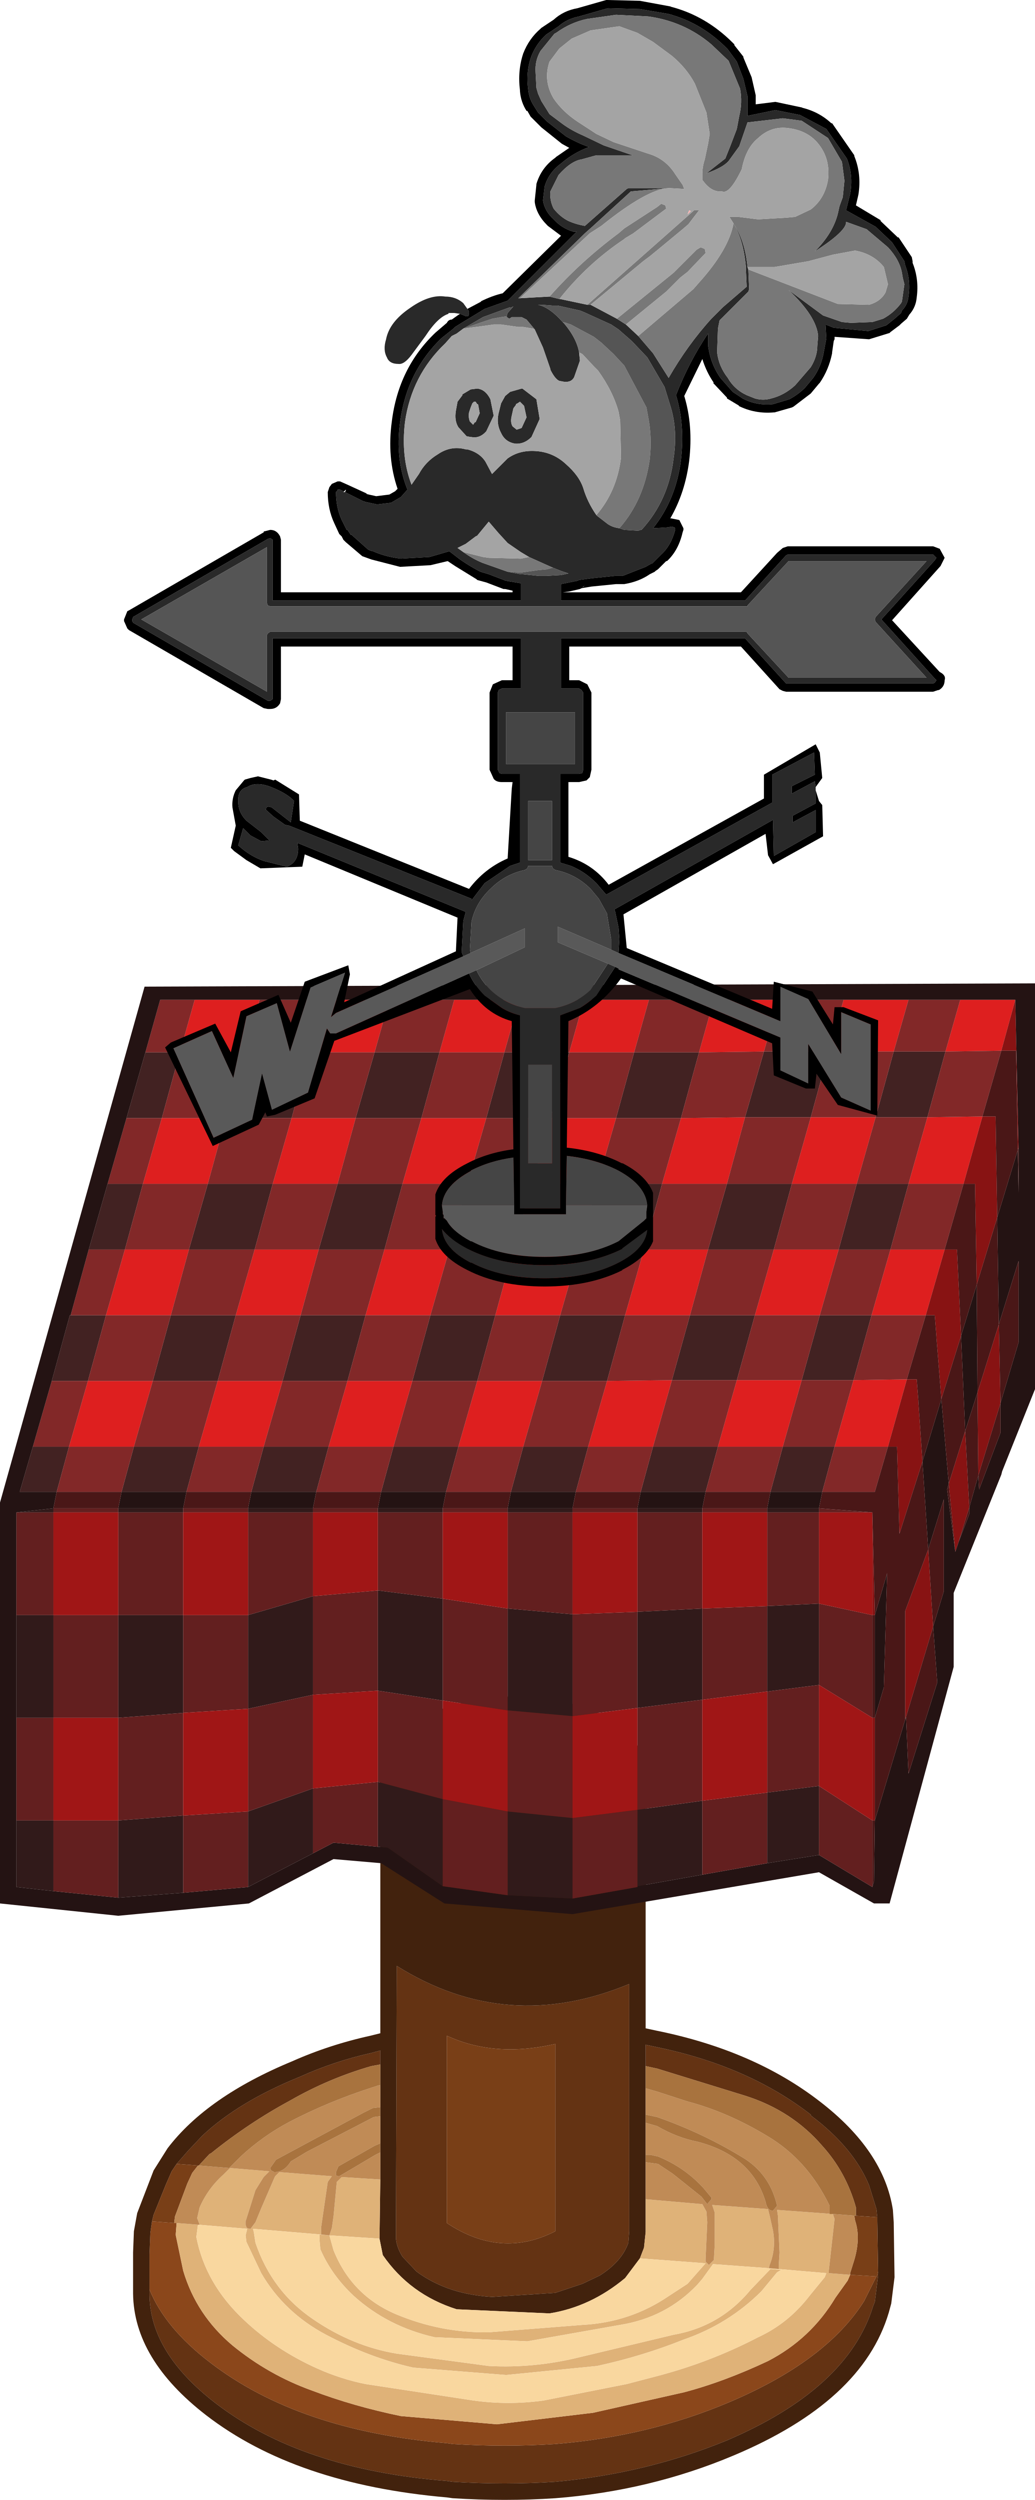 <?xml version="1.0" encoding="UTF-8" standalone="no"?>
<svg xmlns:ffdec="https://www.free-decompiler.com/flash" xmlns:xlink="http://www.w3.org/1999/xlink" ffdec:objectType="shape" height="152.15px" width="63.0px" xmlns="http://www.w3.org/2000/svg">
  <g transform="matrix(1.0, 0.0, 0.0, 1.0, 0.0, 153.15)">
    <path d="M23.15 -27.5 L22.6 -27.4 Q20.0 -26.65 17.65 -25.3 15.15 -23.95 12.85 -22.1 L12.75 -22.05 12.1 -21.35 12.05 -21.35 10.75 -21.45 11.45 -22.25 12.3 -23.15 12.35 -23.2 Q14.55 -25.25 18.25 -26.75 20.35 -27.7 22.6 -28.2 L23.15 -28.35 23.15 -27.5 M39.3 -27.4 L39.3 -28.7 40.0 -28.55 Q45.55 -27.4 49.35 -24.45 L49.35 -24.4 Q51.95 -22.45 52.9 -20.15 L53.35 -18.7 53.4 -18.2 52.0 -18.3 52.1 -18.3 52.1 -18.5 52.1 -18.8 Q51.5 -20.95 50.05 -22.55 48.2 -24.7 45.35 -25.6 L40.0 -27.25 39.3 -27.4 M53.45 -14.9 L53.45 -14.65 53.25 -13.05 53.15 -12.8 Q51.6 -7.75 44.2 -4.6 39.3 -2.6 33.8 -2.1 30.75 -1.9 27.55 -2.1 L27.2 -2.15 Q18.35 -2.85 13.1 -6.9 9.15 -9.95 9.1 -13.45 L9.1 -13.8 Q10.05 -11.45 12.8 -9.35 18.2 -5.2 27.2 -4.45 L27.55 -4.4 Q30.75 -4.2 33.8 -4.4 39.45 -4.85 44.4 -6.95 50.3 -9.45 52.6 -13.1 L53.35 -14.6 53.4 -14.65 53.45 -14.9 M24.15 -33.5 Q30.85 -29.3 38.3 -32.4 L38.3 -17.35 38.25 -16.65 Q37.85 -15.5 36.5 -14.65 L35.45 -14.15 33.8 -13.6 29.95 -13.35 Q28.4 -13.45 27.2 -13.9 26.15 -14.3 25.35 -14.9 L24.5 -15.8 Q24.15 -16.35 24.1 -16.9 L24.15 -33.5 M33.8 -28.75 Q30.1 -27.9 27.2 -29.25 L27.2 -17.85 Q30.5 -15.65 33.8 -17.35 L33.8 -28.75" fill="#643313" fill-rule="evenodd" stroke="none"/>
    <path d="M9.1 -13.8 L9.1 -15.95 9.15 -17.25 9.25 -17.95 10.6 -17.85 10.75 -17.85 10.7 -17.2 10.7 -17.1 11.15 -14.95 Q11.95 -12.25 14.15 -10.4 16.35 -8.6 19.0 -7.65 21.5 -6.7 24.4 -6.1 L30.25 -5.6 36.1 -6.3 41.65 -7.55 Q44.1 -8.2 46.75 -9.45 49.35 -10.8 50.85 -13.3 L51.6 -14.35 51.75 -14.7 53.35 -14.6 52.6 -13.1 Q50.3 -9.45 44.4 -6.95 39.45 -4.85 33.8 -4.4 30.75 -4.2 27.55 -4.4 L27.2 -4.45 Q18.2 -5.2 12.8 -9.35 10.05 -11.45 9.1 -13.8" fill="#8b471b" fill-rule="evenodd" stroke="none"/>
    <path d="M37.65 -48.1 Q39.45 -46.7 39.3 -45.05 L39.3 -29.7 40.0 -29.55 Q45.9 -28.35 49.9 -25.25 53.8 -22.25 54.35 -18.65 L54.4 -17.9 54.45 -14.55 54.25 -12.95 54.1 -12.4 Q52.5 -7.0 44.65 -3.7 39.55 -1.55 33.8 -1.1 30.75 -0.9 27.55 -1.1 L27.2 -1.15 Q18.0 -1.95 12.55 -6.15 8.15 -9.55 8.1 -13.55 L8.1 -16.05 8.15 -17.35 8.35 -18.45 9.35 -21.05 10.2 -22.4 Q12.6 -25.55 17.8 -27.7 20.05 -28.7 22.55 -29.25 L23.15 -29.4 23.15 -44.45 Q23.0 -45.1 23.25 -45.85 L23.25 -45.8 Q23.75 -47.75 26.55 -49.0 29.25 -50.1 32.45 -49.85 35.75 -49.6 37.65 -48.1 M23.15 -26.25 L23.15 -27.5 23.15 -28.35 22.6 -28.2 Q20.35 -27.7 18.25 -26.75 14.55 -25.25 12.35 -23.2 L12.3 -23.15 11.45 -22.25 10.75 -21.45 10.45 -21.0 10.1 -20.2 9.35 -18.35 9.25 -17.95 9.15 -17.25 9.1 -15.95 9.1 -13.8 9.1 -13.45 Q9.15 -9.95 13.1 -6.9 18.35 -2.85 27.2 -2.15 L27.55 -2.1 Q30.75 -1.9 33.8 -2.1 39.3 -2.6 44.2 -4.6 51.6 -7.75 53.15 -12.8 L53.25 -13.05 53.45 -14.65 53.45 -14.9 53.4 -17.95 53.4 -18.2 53.35 -18.7 52.9 -20.15 Q51.95 -22.45 49.35 -24.4 L49.35 -24.45 Q45.55 -27.4 40.0 -28.55 L39.3 -28.7 39.3 -27.4 39.3 -26.05 39.3 -24.45 39.3 -23.95 39.3 -22.0 39.3 -21.55 39.3 -19.3 39.3 -17.3 39.2 -16.35 38.95 -15.7 38.05 -14.5 Q35.95 -12.75 33.45 -12.35 L27.8 -12.6 Q24.95 -13.5 23.3 -15.9 L23.1 -16.9 23.15 -20.5 23.15 -22.15 23.15 -22.7 23.15 -24.35 23.15 -24.9 23.15 -26.25 M24.15 -33.5 L24.1 -16.9 Q24.15 -16.35 24.5 -15.8 L25.35 -14.9 Q26.15 -14.3 27.2 -13.9 28.4 -13.45 29.95 -13.35 L33.8 -13.6 35.45 -14.15 36.5 -14.65 Q37.85 -15.5 38.25 -16.65 L38.3 -17.35 38.3 -32.4 Q30.85 -29.3 24.15 -33.5" fill="#42220d" fill-rule="evenodd" stroke="none"/>
    <path d="M53.4 -18.2 L53.4 -17.95 53.45 -14.9 53.4 -14.65 53.35 -14.6 51.75 -14.7 51.75 -14.75 51.75 -14.8 52.0 -15.6 Q52.4 -16.95 52.05 -18.0 L52.0 -18.3 53.4 -18.2 M9.25 -17.95 L9.35 -18.35 10.1 -20.2 10.45 -21.0 10.75 -21.45 12.05 -21.35 11.7 -20.9 11.4 -20.25 10.65 -18.25 10.6 -17.85 9.25 -17.95 M33.8 -28.75 L33.8 -17.35 Q30.5 -15.65 27.2 -17.85 L27.2 -29.25 Q30.1 -27.9 33.8 -28.75" fill="#793f17" fill-rule="evenodd" stroke="none"/>
    <path d="M23.15 -20.5 L23.1 -16.9 20.05 -17.1 20.2 -17.55 20.3 -18.25 20.5 -20.35 20.8 -20.65 23.15 -20.5 M38.95 -15.7 L39.2 -16.35 39.3 -17.3 39.3 -19.3 42.75 -19.0 43.0 -18.55 43.05 -17.9 42.95 -15.65 42.95 -15.5 43.15 -15.3 43.45 -15.6 43.5 -16.45 43.5 -18.5 43.35 -18.95 46.75 -18.7 46.85 -18.3 47.05 -17.4 Q47.25 -16.3 46.85 -15.3 L46.8 -15.1 43.4 -15.35 42.75 -14.45 42.45 -14.1 Q40.55 -12.1 37.75 -11.65 L32.1 -10.65 26.45 -10.9 Q23.6 -11.55 21.55 -13.4 20.2 -14.65 19.5 -16.25 L19.45 -16.8 19.45 -17.15 20.05 -17.1 20.3 -16.2 Q21.4 -13.45 24.1 -12.3 26.85 -11.15 29.75 -11.2 L35.45 -11.65 Q38.35 -11.8 40.7 -13.4 L41.85 -14.15 42.95 -15.4 38.95 -15.7 M12.05 -17.75 L12.15 -17.75 12.0 -18.15 12.15 -18.8 Q12.65 -19.95 13.6 -20.8 L14.0 -21.2 16.4 -21.0 16.05 -20.65 15.55 -19.85 14.95 -17.95 14.95 -17.75 15.0 -17.6 Q15.05 -17.5 15.25 -17.5 L15.55 -17.9 15.9 -18.75 16.7 -20.6 16.75 -20.7 17.0 -20.95 20.2 -20.7 19.95 -20.35 19.55 -17.6 19.55 -17.5 19.55 -17.2 19.55 -17.15 15.4 -17.5 15.45 -17.3 15.55 -16.65 Q16.55 -13.7 19.05 -12.0 21.45 -10.35 24.15 -9.9 L29.75 -9.15 Q32.55 -9.0 35.35 -9.7 L41.0 -11.05 Q43.85 -11.55 45.7 -13.8 L45.75 -13.85 46.9 -15.05 47.55 -15.0 47.3 -14.85 46.35 -13.7 Q44.35 -11.7 41.6 -10.75 39.1 -9.75 36.35 -9.15 L30.8 -8.6 25.15 -9.05 Q22.5 -9.65 19.85 -11.05 17.3 -12.4 15.9 -14.8 L15.0 -16.7 14.95 -17.1 15.05 -17.5 12.05 -17.75 11.95 -17.0 Q12.5 -14.15 14.85 -11.95 16.75 -10.15 19.3 -9.0 20.75 -8.35 22.25 -8.05 L28.8 -7.05 Q30.95 -6.75 33.1 -7.05 L38.15 -8.05 40.25 -8.6 40.95 -8.8 Q43.65 -9.6 46.15 -10.9 48.0 -11.75 49.3 -13.45 L50.2 -14.55 50.3 -14.8 47.4 -15.05 47.4 -15.1 47.4 -15.25 47.45 -16.05 47.35 -18.3 47.3 -18.65 50.7 -18.4 50.8 -18.1 50.45 -14.95 50.45 -14.8 51.7 -14.7 51.75 -14.75 51.75 -14.7 51.6 -14.35 50.85 -13.3 Q49.35 -10.8 46.75 -9.45 44.1 -8.2 41.65 -7.55 L36.1 -6.3 30.25 -5.6 24.4 -6.1 Q21.5 -6.7 19.0 -7.65 16.35 -8.6 14.15 -10.4 11.95 -12.25 11.15 -14.95 L10.7 -17.1 10.7 -17.2 10.75 -17.85 12.05 -17.75" fill="#dfb278" fill-rule="evenodd" stroke="none"/>
    <path d="M23.1 -16.9 L23.3 -15.9 Q24.95 -13.5 27.8 -12.6 L33.45 -12.35 Q35.95 -12.75 38.05 -14.5 L38.95 -15.7 42.95 -15.4 41.85 -14.15 40.7 -13.4 Q38.35 -11.8 35.45 -11.65 L29.75 -11.2 Q26.85 -11.15 24.1 -12.3 21.4 -13.45 20.3 -16.2 L20.05 -17.1 19.45 -17.15 19.45 -16.8 19.5 -16.25 Q20.2 -14.65 21.55 -13.4 23.6 -11.55 26.45 -10.9 L32.1 -10.65 37.75 -11.65 Q40.55 -12.1 42.45 -14.1 L42.75 -14.45 43.4 -15.35 46.8 -15.1 47.4 -15.05 50.3 -14.8 50.2 -14.55 49.3 -13.45 Q48.0 -11.75 46.15 -10.9 43.65 -9.6 40.95 -8.8 L40.25 -8.6 38.15 -8.05 33.1 -7.05 Q30.95 -6.75 28.8 -7.05 L22.25 -8.05 Q20.75 -8.35 19.3 -9.0 16.75 -10.15 14.85 -11.95 12.5 -14.15 11.95 -17.0 L12.05 -17.75 15.05 -17.5 14.95 -17.1 15.0 -16.7 15.9 -14.8 Q17.3 -12.4 19.85 -11.05 22.5 -9.65 25.15 -9.05 L30.8 -8.6 36.35 -9.15 Q39.1 -9.75 41.6 -10.75 44.35 -11.7 46.35 -13.7 L47.3 -14.85 47.55 -15.0 46.9 -15.05 45.75 -13.85 45.7 -13.8 Q43.85 -11.55 41.0 -11.05 L35.35 -9.7 Q32.55 -9.0 29.75 -9.15 L24.15 -9.9 Q21.45 -10.35 19.05 -12.0 16.55 -13.7 15.55 -16.65 L15.45 -17.3 15.4 -17.5 19.55 -17.15 20.05 -17.1 23.1 -16.9" fill="#f9d79f" fill-rule="evenodd" stroke="none"/>
    <path d="M12.1 -21.35 L13.95 -21.2 14.05 -21.3 14.65 -21.9 Q16.0 -23.15 17.6 -24.0 20.0 -25.25 22.65 -26.1 L22.95 -26.2 23.15 -26.25 23.15 -24.9 22.7 -24.85 22.1 -24.55 16.8 -21.7 16.45 -21.2 16.5 -21.05 16.7 -20.95 Q17.3 -20.95 17.7 -21.6 L18.7 -22.2 22.75 -24.3 23.15 -24.35 23.15 -22.7 22.8 -22.55 20.6 -21.3 20.45 -20.95 20.45 -20.8 Q20.45 -20.7 20.65 -20.7 L21.5 -21.2 22.85 -22.0 23.15 -22.15 23.15 -20.5 20.8 -20.65 20.5 -20.35 20.3 -18.25 20.2 -17.55 20.05 -17.1 19.55 -17.15 19.55 -17.2 19.55 -17.5 19.55 -17.6 19.95 -20.35 20.2 -20.7 17.0 -20.95 16.75 -20.7 16.7 -20.6 15.9 -18.75 15.55 -17.9 15.25 -17.5 Q15.05 -17.5 15.0 -17.6 L14.95 -17.75 14.95 -17.95 15.55 -19.85 16.05 -20.65 16.4 -21.0 14.0 -21.2 13.6 -20.8 Q12.65 -19.95 12.15 -18.8 L12.0 -18.15 12.15 -17.75 12.05 -17.75 10.75 -17.85 10.6 -17.85 10.65 -18.25 11.4 -20.25 11.7 -20.9 12.05 -21.35 12.1 -21.35 M39.3 -19.3 L39.3 -21.55 40.05 -21.45 40.95 -20.85 42.7 -19.45 43.05 -19.0 43.3 -19.3 43.3 -19.4 42.8 -20.0 Q41.65 -21.25 40.05 -21.9 L39.6 -22.0 39.3 -22.0 39.3 -23.95 40.0 -23.75 Q41.2 -23.05 42.45 -22.8 45.75 -21.95 46.6 -19.15 46.7 -18.6 47.05 -18.6 L47.3 -18.9 47.25 -19.1 Q46.8 -20.8 45.35 -21.75 42.85 -23.3 40.0 -24.3 L39.3 -24.45 39.3 -26.05 40.0 -25.85 41.85 -25.25 Q44.3 -24.6 46.7 -23.15 49.15 -21.7 50.5 -18.9 L50.5 -18.4 50.7 -18.4 52.0 -18.3 52.05 -18.0 Q52.4 -16.95 52.0 -15.6 L51.75 -14.8 51.75 -14.75 51.7 -14.7 50.45 -14.8 50.45 -14.95 50.8 -18.1 50.7 -18.4 47.3 -18.65 47.35 -18.3 47.45 -16.05 47.4 -15.25 47.4 -15.1 47.4 -15.05 46.8 -15.1 46.85 -15.3 Q47.25 -16.3 47.05 -17.4 L46.85 -18.3 46.75 -18.7 43.35 -18.95 43.5 -18.5 43.5 -16.45 43.45 -15.6 43.15 -15.3 42.95 -15.5 42.95 -15.65 43.05 -17.9 43.0 -18.55 42.75 -19.0 39.3 -19.3" fill="#c08b56" fill-rule="evenodd" stroke="none"/>
    <path d="M23.15 -27.5 L23.15 -26.25 22.95 -26.2 22.65 -26.1 Q20.0 -25.25 17.6 -24.0 16.0 -23.15 14.65 -21.9 L14.05 -21.3 13.95 -21.2 12.1 -21.35 12.75 -22.05 12.85 -22.1 Q15.15 -23.95 17.65 -25.3 20.0 -26.65 22.6 -27.4 L23.15 -27.5 M23.15 -24.9 L23.15 -24.35 22.75 -24.3 18.7 -22.2 17.7 -21.6 Q17.3 -20.95 16.7 -20.95 L16.5 -21.05 16.45 -21.2 16.8 -21.7 22.1 -24.55 22.7 -24.85 23.15 -24.9 M23.15 -22.7 L23.15 -22.15 22.85 -22.0 21.5 -21.2 20.65 -20.7 Q20.45 -20.7 20.45 -20.8 L20.45 -20.95 20.6 -21.3 22.8 -22.55 23.15 -22.7 M39.3 -21.55 L39.3 -22.0 39.6 -22.0 40.05 -21.9 Q41.65 -21.25 42.8 -20.0 L43.3 -19.4 43.3 -19.3 43.05 -19.0 42.7 -19.45 40.95 -20.85 40.05 -21.45 39.3 -21.55 M39.3 -23.95 L39.3 -24.45 40.0 -24.3 Q42.85 -23.3 45.35 -21.75 46.8 -20.8 47.25 -19.1 L47.3 -18.9 47.05 -18.6 Q46.7 -18.6 46.6 -19.15 45.75 -21.95 42.45 -22.8 41.2 -23.05 40.0 -23.75 L39.3 -23.95 M39.3 -26.05 L39.3 -27.4 40.0 -27.25 45.35 -25.6 Q48.2 -24.7 50.05 -22.55 51.5 -20.95 52.1 -18.8 L52.1 -18.5 52.1 -18.3 52.0 -18.3 50.7 -18.4 50.5 -18.4 50.5 -18.9 Q49.15 -21.7 46.7 -23.15 44.3 -24.6 41.85 -25.25 L40.0 -25.85 39.3 -26.05" fill="#a8733e" fill-rule="evenodd" stroke="none"/>
    <path d="M61.8 -92.3 L60.95 -89.2 57.55 -89.15 58.45 -92.3 61.8 -92.3 M55.3 -92.3 L54.4 -89.15 50.45 -89.15 51.35 -92.3 55.3 -92.3 M43.45 -92.3 L47.4 -92.3 46.5 -89.15 42.55 -89.1 43.45 -92.3 M49.35 -85.15 L53.3 -85.15 52.15 -81.1 48.2 -81.1 49.35 -85.15 M55.3 -81.1 L56.45 -85.15 59.8 -85.2 58.65 -81.1 55.3 -81.1 M11.85 -92.3 L15.8 -92.3 14.9 -89.1 10.95 -89.1 11.85 -92.3 M19.75 -92.3 L23.7 -92.3 22.8 -89.1 18.85 -89.1 19.75 -92.3 M27.65 -92.3 L31.6 -92.3 30.7 -89.1 26.75 -89.1 27.65 -92.3 M35.55 -92.3 L39.5 -92.3 38.6 -89.1 34.65 -89.1 35.55 -92.3 M45.35 -85.15 L44.25 -81.1 40.3 -81.1 41.45 -85.1 45.35 -85.15 M43.1 -77.1 L42.0 -73.1 38.05 -73.1 39.2 -77.1 43.1 -77.1 M45.95 -73.1 L47.1 -77.1 51.05 -77.1 49.9 -73.1 45.95 -73.1 M53.05 -73.1 L54.2 -77.1 57.5 -77.1 56.35 -73.1 53.05 -73.1 M37.5 -85.1 L36.35 -81.1 32.4 -81.1 33.5 -85.1 37.5 -85.1 M51.95 -69.15 L55.2 -69.2 54.05 -65.1 50.8 -65.1 51.95 -69.15 M44.85 -69.15 L48.8 -69.15 47.65 -65.1 43.7 -65.1 44.85 -69.15 M40.9 -69.15 L39.75 -65.1 35.8 -65.1 36.95 -69.1 40.9 -69.15 M29.6 -85.1 L28.45 -81.1 24.5 -81.1 25.65 -85.1 29.6 -85.1 M21.65 -85.1 L20.55 -81.1 16.6 -81.1 17.75 -85.1 21.65 -85.1 M23.4 -77.1 L27.35 -77.1 26.2 -73.1 22.25 -73.1 23.4 -77.1 M31.25 -77.1 L35.25 -77.1 34.1 -73.1 30.15 -73.1 31.25 -77.1 M9.85 -85.1 L13.75 -85.1 12.65 -81.1 8.7 -81.1 9.85 -85.1 M15.5 -77.1 L19.4 -77.1 18.3 -73.1 14.35 -73.1 15.5 -77.1 M7.6 -77.1 L11.5 -77.1 10.4 -73.1 6.45 -73.1 7.6 -77.1 M13.25 -69.1 L17.2 -69.1 16.05 -65.1 12.1 -65.1 13.25 -69.1 M9.3 -69.1 L8.15 -65.1 4.2 -65.1 5.35 -69.1 9.3 -69.1 M23.95 -65.1 L20.0 -65.1 21.15 -69.1 25.1 -69.1 23.95 -65.1 M29.05 -69.1 L33.0 -69.1 31.85 -65.1 27.9 -65.1 29.05 -69.1" fill="#de1f1f" fill-rule="evenodd" stroke="none"/>
    <path d="M62.0 -83.3 L61.95 -83.15 61.85 -89.2 60.95 -89.2 61.8 -92.3 62.0 -83.3 M59.8 -85.2 L60.6 -85.2 60.7 -79.05 59.45 -74.95 59.35 -81.1 58.65 -81.1 59.8 -85.2 M58.35 -59.3 L58.15 -58.7 57.75 -62.85 58.75 -66.05 59.0 -61.4 58.35 -59.3 M55.15 -48.65 L55.1 -48.5 55.1 -55.1 56.5 -58.85 56.8 -54.15 55.15 -48.65 M57.5 -77.1 L58.25 -77.1 58.5 -71.85 57.3 -68.0 57.0 -71.75 57.0 -71.8 56.9 -73.1 56.35 -73.1 57.5 -77.1 M59.5 -68.4 L60.8 -72.55 60.9 -67.75 59.55 -63.35 59.5 -68.4 M54.05 -65.1 L55.2 -69.2 55.8 -69.2 55.9 -67.9 55.9 -67.85 56.15 -64.2 54.75 -59.8 54.6 -65.1 54.05 -65.1 M53.1 -61.1 L53.25 -54.85 53.1 -54.85 53.1 -61.1 M53.25 -48.6 L53.25 -42.35 53.1 -42.35 53.1 -48.6 53.25 -48.6" fill="#881313" fill-rule="evenodd" stroke="none"/>
    <path d="M54.4 -89.15 L57.55 -89.15 56.45 -85.15 53.3 -85.15 54.4 -89.15 M46.5 -89.15 L50.45 -89.15 49.35 -85.15 45.35 -85.15 46.5 -89.15 M52.15 -81.1 L55.3 -81.1 54.2 -77.1 51.05 -77.1 52.15 -81.1 M3.45 -62.35 L1.2 -62.35 2.0 -65.1 4.2 -65.1 3.45 -62.35 M3.15 -69.1 L4.25 -73.1 4.3 -73.1 6.45 -73.1 5.35 -69.1 3.15 -69.1 M5.4 -77.1 L6.55 -81.1 8.7 -81.1 7.6 -77.1 5.4 -77.1 M7.7 -85.1 L8.85 -89.1 10.95 -89.1 9.85 -85.1 7.7 -85.1 M43.1 -77.1 L44.25 -81.1 48.2 -81.1 47.1 -77.1 43.1 -77.1 M42.0 -73.1 L45.95 -73.1 44.85 -69.15 40.9 -69.15 42.0 -73.1 M49.9 -73.1 L53.05 -73.1 51.95 -69.15 48.8 -69.15 49.9 -73.1 M42.55 -89.1 L41.45 -85.1 37.5 -85.1 38.6 -89.1 42.55 -89.1 M36.35 -81.1 L40.3 -81.1 39.2 -77.1 35.25 -77.1 36.35 -81.1 M50.8 -65.1 L50.05 -62.35 46.9 -62.35 47.65 -65.1 50.8 -65.1 M39.75 -65.1 L43.7 -65.1 42.95 -62.35 39.0 -62.35 39.75 -65.1 M30.7 -89.1 L34.65 -89.1 33.5 -85.1 29.6 -85.1 30.7 -89.1 M22.8 -89.1 L26.75 -89.1 25.65 -85.1 21.65 -85.1 22.8 -89.1 M20.55 -81.1 L24.5 -81.1 23.4 -77.1 19.4 -77.1 20.55 -81.1 M27.35 -77.1 L28.45 -81.1 32.4 -81.1 31.25 -77.1 27.35 -77.1 M14.9 -89.1 L18.85 -89.1 17.75 -85.1 13.75 -85.1 14.9 -89.1 M15.5 -77.1 L11.5 -77.1 12.65 -81.1 16.6 -81.1 15.5 -77.1 M10.4 -73.1 L14.35 -73.1 13.25 -69.1 9.3 -69.1 10.4 -73.1 M17.2 -69.1 L18.3 -73.1 22.25 -73.1 21.15 -69.1 17.2 -69.1 M7.4 -62.35 L8.15 -65.1 12.1 -65.1 11.35 -62.35 7.4 -62.35 M15.3 -62.35 L16.05 -65.1 20.0 -65.1 19.25 -62.35 15.3 -62.35 M23.2 -62.35 L23.95 -65.1 27.9 -65.1 27.15 -62.35 23.2 -62.35 M25.1 -69.1 L26.2 -73.1 30.15 -73.1 29.05 -69.1 25.1 -69.1 M33.0 -69.1 L34.1 -73.1 38.05 -73.1 36.95 -69.1 33.0 -69.1 M31.85 -65.1 L35.8 -65.1 35.05 -62.35 31.1 -62.35 31.85 -65.1" fill="#422222" fill-rule="evenodd" stroke="none"/>
    <path d="M60.95 -89.2 L59.8 -85.2 56.45 -85.15 55.3 -81.1 52.15 -81.1 53.3 -85.15 49.35 -85.15 50.45 -89.15 46.5 -89.15 47.4 -92.3 51.35 -92.3 50.45 -89.15 54.4 -89.15 53.3 -85.15 56.45 -85.15 57.55 -89.15 60.95 -89.2 M55.3 -92.3 L58.45 -92.3 57.55 -89.15 54.4 -89.15 55.3 -92.3 M2.0 -65.1 L3.15 -69.1 5.35 -69.1 6.45 -73.1 4.3 -73.1 5.4 -77.1 7.6 -77.1 8.7 -81.1 6.55 -81.1 7.7 -85.1 9.85 -85.1 8.7 -81.1 12.65 -81.1 13.75 -85.1 17.75 -85.1 18.85 -89.1 14.9 -89.1 13.75 -85.1 9.85 -85.1 10.95 -89.1 14.9 -89.1 15.8 -92.3 19.75 -92.3 18.85 -89.1 22.8 -89.1 23.7 -92.3 27.65 -92.3 26.75 -89.1 30.7 -89.1 29.6 -85.1 33.5 -85.1 34.65 -89.1 30.7 -89.1 31.6 -92.3 35.55 -92.3 34.65 -89.1 38.6 -89.1 39.5 -92.3 43.45 -92.3 42.55 -89.1 46.5 -89.15 45.35 -85.15 49.35 -85.15 48.2 -81.1 52.15 -81.1 51.05 -77.1 54.2 -77.1 55.3 -81.1 58.65 -81.1 57.5 -77.1 54.2 -77.1 53.05 -73.1 49.9 -73.1 51.05 -77.1 47.1 -77.1 45.95 -73.1 42.0 -73.1 43.1 -77.1 47.1 -77.1 48.2 -81.1 44.25 -81.1 43.1 -77.1 39.2 -77.1 40.3 -81.1 36.35 -81.1 37.5 -85.1 41.45 -85.1 42.55 -89.1 38.6 -89.1 37.5 -85.1 33.5 -85.1 32.4 -81.1 28.45 -81.1 27.35 -77.1 23.4 -77.1 24.5 -81.1 20.55 -81.1 21.65 -85.1 25.65 -85.1 26.75 -89.1 22.8 -89.1 21.65 -85.1 17.75 -85.1 16.6 -81.1 12.65 -81.1 11.5 -77.1 15.5 -77.1 14.35 -73.1 18.3 -73.1 19.4 -77.1 15.5 -77.1 16.6 -81.1 20.55 -81.1 19.4 -77.1 23.4 -77.1 22.25 -73.1 18.3 -73.1 17.2 -69.1 13.25 -69.1 14.35 -73.1 10.4 -73.1 11.5 -77.1 7.6 -77.1 6.45 -73.1 10.4 -73.1 9.3 -69.1 13.25 -69.1 12.1 -65.1 16.05 -65.1 15.3 -62.35 11.35 -62.35 12.1 -65.1 8.15 -65.1 7.4 -62.35 3.45 -62.35 4.2 -65.1 8.15 -65.1 9.3 -69.1 5.35 -69.1 4.2 -65.1 2.0 -65.1 M8.85 -89.1 L9.75 -92.3 11.85 -92.3 10.95 -89.1 8.85 -89.1 M45.35 -85.15 L41.45 -85.1 40.3 -81.1 44.25 -81.1 45.35 -85.15 M51.95 -69.15 L53.05 -73.1 56.35 -73.1 55.2 -69.2 51.95 -69.15 50.8 -65.1 47.65 -65.1 46.9 -62.35 42.95 -62.35 43.7 -65.1 47.65 -65.1 48.8 -69.15 51.95 -69.15 M50.8 -65.1 L54.05 -65.1 53.25 -62.35 50.05 -62.35 50.8 -65.1 M45.95 -73.1 L49.9 -73.1 48.8 -69.15 44.85 -69.15 45.95 -73.1 M40.9 -69.15 L44.85 -69.15 43.7 -65.1 39.75 -65.1 40.9 -69.15 36.95 -69.1 35.8 -65.1 39.75 -65.1 39.0 -62.35 35.05 -62.35 35.8 -65.1 31.85 -65.1 33.0 -69.1 29.05 -69.1 30.15 -73.1 26.2 -73.1 25.1 -69.1 21.15 -69.1 20.0 -65.1 23.95 -65.1 23.2 -62.35 19.25 -62.35 20.0 -65.1 16.05 -65.1 17.2 -69.1 21.15 -69.1 22.25 -73.1 26.2 -73.1 27.35 -77.1 31.25 -77.1 30.15 -73.1 34.1 -73.1 35.25 -77.1 31.25 -77.1 32.4 -81.1 36.35 -81.1 35.25 -77.1 39.2 -77.1 38.05 -73.1 42.0 -73.1 40.9 -69.15 M29.6 -85.1 L25.65 -85.1 24.5 -81.1 28.45 -81.1 29.6 -85.1 M33.0 -69.1 L36.95 -69.1 38.05 -73.1 34.1 -73.1 33.0 -69.1 M27.15 -62.35 L27.9 -65.1 23.95 -65.1 25.1 -69.1 29.05 -69.1 27.9 -65.1 31.85 -65.1 31.1 -62.35 27.15 -62.35" fill="#822828" fill-rule="evenodd" stroke="none"/>
    <path d="M49.85 -40.25 L46.7 -39.75 46.7 -44.05 49.85 -44.45 49.85 -40.25 M42.75 -39.05 L38.8 -38.35 38.8 -43.0 42.75 -43.55 42.75 -39.05 M34.85 -37.6 L30.9 -37.8 30.9 -42.9 34.85 -42.5 34.85 -37.6 M26.95 -38.35 L23.6 -40.7 23.0 -40.75 23.0 -44.7 26.95 -43.65 26.95 -38.35 M19.05 -40.35 L15.1 -38.3 15.1 -42.9 19.05 -44.3 19.05 -40.35 M11.15 -37.95 L7.2 -37.65 7.2 -42.35 11.15 -42.65 11.15 -37.95 M3.25 -38.05 L1.0 -38.3 1.0 -42.35 3.25 -42.35 3.25 -38.05 M1.0 -48.6 L1.0 -54.85 3.25 -54.85 3.25 -48.6 1.0 -48.6 M1.0 -61.1 L3.25 -61.35 3.25 -61.1 1.0 -61.1 M49.85 -61.35 L49.85 -61.1 46.7 -61.1 46.7 -61.35 49.85 -61.35 M46.7 -55.4 L49.85 -55.55 49.85 -50.6 46.7 -50.2 46.7 -55.4 M42.75 -61.35 L42.75 -61.1 38.8 -61.1 38.8 -61.35 42.75 -61.35 M42.75 -55.25 L42.75 -49.7 38.8 -49.2 38.8 -55.05 42.75 -55.25 M34.85 -54.9 L34.85 -48.7 30.9 -49.05 30.9 -55.25 34.85 -54.9 M7.2 -61.35 L11.15 -61.35 11.15 -61.1 7.2 -61.1 7.2 -61.35 M7.2 -54.85 L11.15 -54.85 11.15 -48.9 7.2 -48.6 7.2 -54.85 M15.1 -61.1 L15.1 -61.35 19.05 -61.35 19.05 -61.1 15.1 -61.1 M15.1 -54.85 L19.05 -56.0 19.05 -50.0 15.1 -49.15 15.1 -54.85 M26.95 -61.35 L26.95 -61.1 23.0 -61.1 23.0 -61.35 26.95 -61.35 M30.9 -61.1 L30.9 -61.35 34.85 -61.35 34.85 -61.1 30.9 -61.1 M26.95 -55.85 L26.95 -49.65 23.0 -50.25 23.0 -56.35 26.95 -55.85" fill="#311a1a" fill-rule="evenodd" stroke="none"/>
    <path d="M62.0 -83.3 L61.8 -92.3 58.45 -92.3 55.3 -92.3 51.35 -92.3 47.4 -92.3 43.45 -92.3 39.5 -92.3 35.55 -92.3 31.6 -92.3 27.65 -92.3 23.7 -92.3 19.75 -92.3 15.8 -92.3 11.85 -92.3 9.75 -92.3 8.85 -89.1 7.7 -85.1 6.55 -81.1 5.4 -77.1 4.3 -73.1 4.25 -73.1 3.15 -69.1 2.0 -65.1 1.2 -62.35 3.45 -62.35 3.25 -61.35 1.0 -61.1 1.0 -54.85 1.0 -48.6 1.0 -42.35 1.0 -38.3 3.25 -38.05 7.2 -37.65 11.15 -37.95 15.1 -38.3 19.05 -40.35 20.3 -41.0 23.0 -40.75 23.6 -40.7 26.95 -38.35 30.9 -37.8 34.85 -37.6 38.8 -38.3 38.8 -38.35 42.75 -39.05 46.7 -39.75 49.85 -40.25 53.1 -38.3 53.2 -38.65 53.25 -42.35 55.1 -48.5 55.15 -48.65 55.3 -45.2 57.05 -50.75 56.8 -54.15 57.45 -56.3 57.45 -61.9 56.5 -58.85 56.15 -64.2 57.3 -68.0 57.75 -62.85 57.65 -62.5 58.15 -58.7 58.35 -59.3 59.0 -61.0 59.0 -61.4 59.55 -63.35 59.6 -62.5 60.9 -65.95 60.9 -67.75 62.0 -71.45 62.0 -76.4 60.8 -72.55 60.7 -79.05 61.95 -83.15 62.0 -80.55 62.0 -83.3 M58.5 -71.85 L59.45 -74.95 59.5 -68.4 58.75 -66.05 58.5 -71.85 M46.9 -62.35 L50.05 -62.35 49.85 -61.35 46.7 -61.35 46.9 -62.35 M53.25 -54.85 L54.0 -57.4 53.8 -50.45 53.25 -48.6 53.25 -54.85 M39.0 -62.35 L42.95 -62.35 42.75 -61.35 38.8 -61.35 39.0 -62.35 M58.05 -56.2 L58.05 -51.7 54.15 -37.3 53.2 -37.3 49.85 -39.2 34.85 -36.65 27.05 -37.3 23.2 -39.75 20.3 -40.0 15.15 -37.3 7.2 -36.55 0.0 -37.3 0.0 -61.7 8.8 -93.1 63.0 -93.3 63.0 -68.6 61.0 -63.6 60.95 -63.4 58.05 -56.2 M7.4 -62.35 L11.35 -62.35 11.15 -61.35 7.2 -61.35 7.4 -62.35 M15.3 -62.35 L19.25 -62.35 19.05 -61.35 15.1 -61.35 15.3 -62.35 M23.0 -61.35 L23.2 -62.35 27.15 -62.35 26.95 -61.35 23.0 -61.35 M31.1 -62.35 L35.05 -62.35 34.85 -61.35 30.9 -61.35 31.1 -62.35" fill="#241313" fill-rule="evenodd" stroke="none"/>
    <path d="M53.1 -38.3 L49.85 -40.25 49.85 -44.45 53.1 -42.35 53.1 -38.3 M46.7 -39.75 L42.75 -39.05 42.75 -43.55 38.8 -43.0 38.8 -49.2 34.85 -48.7 34.85 -54.9 38.8 -55.05 38.8 -61.1 42.75 -61.1 42.75 -61.35 46.7 -61.35 46.7 -61.1 42.75 -61.1 42.75 -55.25 38.8 -55.05 38.8 -49.2 42.75 -49.7 42.75 -55.25 46.7 -55.4 46.7 -61.1 49.85 -61.1 49.85 -61.35 53.1 -61.1 49.85 -61.1 49.85 -55.55 46.7 -55.4 46.7 -50.2 42.75 -49.7 42.75 -43.55 46.7 -44.05 46.7 -39.75 M38.8 -38.35 L38.8 -38.3 34.85 -37.6 34.85 -42.5 30.9 -42.9 30.9 -49.05 26.95 -49.65 26.95 -55.85 30.9 -55.25 30.9 -61.1 26.95 -61.1 26.95 -61.35 30.9 -61.35 30.9 -61.1 34.85 -61.1 34.85 -61.35 38.8 -61.35 38.8 -61.1 34.85 -61.1 34.85 -54.9 30.9 -55.25 30.9 -49.05 34.85 -48.7 34.85 -42.5 38.8 -43.0 38.8 -38.35 M30.9 -37.8 L26.95 -38.35 26.95 -43.65 30.9 -42.9 30.9 -37.8 M23.0 -40.75 L20.3 -41.0 19.05 -40.35 19.05 -44.3 15.1 -42.9 15.1 -38.3 11.15 -37.95 11.15 -42.65 15.1 -42.9 15.1 -49.15 11.15 -48.9 11.15 -54.85 7.2 -54.85 7.2 -61.1 3.25 -61.1 3.25 -54.85 7.2 -54.85 7.2 -48.6 3.25 -48.6 3.25 -42.35 7.2 -42.35 7.2 -48.6 11.15 -48.9 11.15 -42.65 7.2 -42.35 7.2 -37.65 3.25 -38.05 3.25 -42.35 1.0 -42.35 1.0 -48.6 3.25 -48.6 3.25 -54.85 1.0 -54.85 1.0 -61.1 3.25 -61.1 3.25 -61.35 7.2 -61.35 7.2 -61.1 11.15 -61.1 11.15 -61.35 15.1 -61.35 15.1 -61.1 11.15 -61.1 11.15 -54.85 15.1 -54.85 15.1 -49.15 19.05 -50.0 19.05 -56.0 15.1 -54.85 15.1 -61.1 19.05 -61.1 19.05 -56.0 23.0 -56.35 23.0 -61.1 19.05 -61.1 19.05 -61.35 23.0 -61.35 23.0 -61.1 26.95 -61.1 26.95 -55.85 23.0 -56.35 23.0 -50.25 19.05 -50.0 19.05 -44.3 23.0 -44.7 23.0 -40.75 M49.85 -55.55 L53.1 -54.85 53.1 -48.6 49.85 -50.6 49.85 -44.45 46.7 -44.05 46.7 -50.2 49.85 -50.6 49.85 -55.55 M23.0 -50.25 L26.95 -49.65 26.95 -43.65 23.0 -44.7 23.0 -50.25" fill="#631f1f" fill-rule="evenodd" stroke="none"/>
    <path d="M49.85 -61.1 L53.1 -61.1 53.1 -54.85 49.85 -55.55 49.85 -61.1 M53.1 -48.6 L53.1 -42.35 49.85 -44.45 49.85 -50.6 53.1 -48.6 M46.7 -61.1 L46.7 -55.4 42.75 -55.25 42.75 -61.1 46.7 -61.1 M38.8 -61.1 L38.8 -55.05 34.85 -54.9 34.85 -61.1 38.8 -61.1 M34.85 -48.7 L38.8 -49.2 38.8 -43.0 34.85 -42.5 34.85 -48.7 M42.75 -43.55 L42.75 -49.7 46.7 -50.2 46.7 -44.05 42.75 -43.55 M7.2 -54.85 L3.25 -54.85 3.25 -61.1 7.2 -61.1 7.2 -54.85 M11.15 -54.85 L11.15 -61.1 15.1 -61.1 15.1 -54.85 11.15 -54.85 M19.05 -56.0 L19.05 -61.1 23.0 -61.1 23.0 -56.35 19.05 -56.0 M11.15 -48.9 L15.1 -49.15 15.1 -42.9 11.15 -42.65 11.15 -48.9 M26.95 -61.1 L30.9 -61.1 30.9 -55.25 26.95 -55.85 26.95 -61.1 M26.95 -49.65 L30.9 -49.05 30.9 -42.9 26.95 -43.65 26.95 -49.65 M23.0 -50.25 L23.0 -44.7 19.05 -44.3 19.05 -50.0 23.0 -50.25 M7.2 -42.35 L3.25 -42.35 3.25 -48.6 7.2 -48.6 7.2 -42.35" fill="#a01616" fill-rule="evenodd" stroke="none"/>
    <path d="M60.95 -89.2 L61.85 -89.2 61.95 -83.15 62.0 -83.3 62.0 -80.55 61.95 -83.15 60.7 -79.05 60.6 -85.2 59.8 -85.2 60.95 -89.2 M58.65 -81.1 L59.35 -81.1 59.45 -74.95 60.7 -79.05 60.8 -72.55 62.0 -76.4 62.0 -71.45 60.9 -67.75 60.9 -65.95 59.6 -62.5 59.55 -63.35 59.0 -61.4 59.0 -61.0 58.35 -59.3 59.0 -61.4 58.75 -66.05 59.5 -68.4 59.45 -74.95 58.5 -71.85 58.25 -77.1 57.5 -77.1 58.65 -81.1 M58.15 -58.7 L57.65 -62.5 57.75 -62.85 57.3 -68.0 56.15 -64.2 56.5 -58.85 57.45 -61.9 57.45 -56.3 56.8 -54.15 57.05 -50.75 55.3 -45.2 55.15 -48.65 56.8 -54.15 56.5 -58.85 55.1 -55.1 55.1 -48.5 53.25 -42.35 53.2 -38.65 53.1 -38.3 53.1 -42.35 53.25 -42.35 53.25 -48.6 53.8 -50.45 54.0 -57.4 53.25 -54.85 53.1 -61.1 49.85 -61.35 50.05 -62.35 53.25 -62.35 54.05 -65.1 54.6 -65.1 54.75 -59.8 56.15 -64.2 55.9 -67.85 55.9 -67.9 55.8 -69.2 55.2 -69.2 56.35 -73.1 56.9 -73.1 57.0 -71.8 57.0 -71.75 57.3 -68.0 58.5 -71.85 58.75 -66.05 57.75 -62.85 58.15 -58.7 M3.25 -61.35 L3.45 -62.35 7.4 -62.35 7.2 -61.35 3.25 -61.35 M59.5 -68.4 L59.55 -63.35 60.9 -67.75 60.8 -72.55 59.5 -68.4 M42.95 -62.35 L46.9 -62.35 46.7 -61.35 42.75 -61.35 42.95 -62.35 M53.1 -54.85 L53.25 -54.85 53.25 -48.6 53.1 -48.6 53.1 -54.85 M11.35 -62.35 L15.3 -62.35 15.1 -61.35 11.15 -61.35 11.35 -62.35 M19.25 -62.35 L23.2 -62.35 23.0 -61.35 19.05 -61.35 19.25 -62.35 M35.05 -62.35 L39.0 -62.35 38.8 -61.35 34.85 -61.35 35.05 -62.35 M30.9 -61.35 L26.95 -61.35 27.15 -62.35 31.1 -62.35 30.9 -61.35" fill="#4a1717" fill-rule="evenodd" stroke="none"/>
    <path d="M28.2 -94.95 L28.65 -95.15 31.95 -96.65 31.95 -95.5 29.0 -94.1 28.55 -93.9 20.45 -90.25 20.1 -90.25 19.9 -90.55 18.75 -86.65 16.55 -85.6 15.95 -87.8 15.35 -85.0 13.0 -83.9 10.55 -89.35 12.9 -90.4 14.2 -87.55 15.0 -91.3 16.85 -92.1 17.65 -89.15 18.9 -93.05 21.0 -93.95 20.15 -91.25 20.45 -91.5 28.2 -94.95 M37.2 -95.35 L37.65 -95.15 47.5 -91.0 47.5 -93.1 49.2 -92.35 51.2 -89.0 51.2 -91.55 53.0 -90.8 53.0 -85.55 51.2 -86.35 49.2 -89.6 49.2 -87.2 47.5 -88.0 47.5 -90.0 37.65 -94.15 37.65 -94.2 37.45 -94.3 37.0 -94.5 33.95 -95.8 33.95 -96.75 37.2 -95.35 M31.3 -79.8 L31.3 -79.25 34.45 -79.25 34.45 -79.8 39.4 -79.8 39.4 -79.75 39.35 -79.4 39.35 -79.25 39.35 -79.2 39.35 -79.0 39.2 -78.85 37.65 -77.6 Q35.8 -76.65 33.15 -76.65 30.5 -76.65 28.7 -77.6 L28.65 -77.6 Q27.55 -78.2 27.2 -78.85 L27.05 -79.0 27.0 -79.0 27.0 -79.2 26.95 -79.25 26.95 -79.4 26.9 -79.75 26.9 -79.8 31.3 -79.8" fill="#595959" fill-rule="evenodd" stroke="none"/>
    <path d="M49.65 -105.25 L49.65 -105.1 49.65 -104.25 48.25 -103.5 48.25 -103.1 49.65 -103.85 49.65 -102.5 47.1 -101.05 47.05 -103.25 37.4 -97.8 37.45 -97.65 37.65 -96.7 37.7 -96.0 37.65 -95.15 37.2 -95.35 37.2 -96.0 36.95 -97.5 36.95 -97.55 36.45 -98.45 35.95 -99.05 Q35.05 -99.95 33.8 -100.2 L33.65 -100.3 33.6 -100.45 32.15 -100.45 32.1 -100.3 31.95 -100.2 Q30.75 -99.95 29.85 -99.05 28.95 -98.2 28.7 -97.05 L28.6 -95.35 28.65 -95.15 28.2 -94.95 28.1 -95.2 28.2 -97.1 28.35 -97.65 18.1 -101.85 18.15 -101.5 Q18.15 -100.65 17.45 -100.4 L16.05 -100.75 Q15.2 -101.05 14.5 -101.7 L14.8 -102.75 15.25 -102.3 15.9 -101.95 16.4 -102.0 15.9 -102.5 15.0 -103.2 Q14.5 -103.7 14.5 -104.35 14.45 -105.1 15.05 -105.25 15.6 -105.6 16.5 -105.25 17.5 -104.85 17.9 -104.4 L17.7 -103.1 16.55 -104.0 Q16.2 -104.15 16.2 -103.9 L16.15 -103.9 16.65 -103.45 17.35 -102.95 17.6 -102.9 28.7 -98.45 28.7 -98.35 29.5 -99.4 31.05 -100.45 31.65 -100.65 31.65 -106.05 30.55 -106.05 30.4 -106.1 30.3 -106.3 30.3 -111.0 30.35 -111.15 30.55 -111.25 31.7 -111.25 31.7 -114.3 16.6 -114.3 16.6 -110.6 16.45 -110.5 16.3 -110.5 8.1 -115.25 8.05 -115.35 8.05 -115.45 8.1 -115.6 16.3 -120.35 16.45 -120.4 16.6 -120.3 16.6 -120.2 16.6 -116.6 31.7 -116.6 31.7 -117.65 30.8 -117.8 29.75 -118.2 29.25 -118.35 Q28.65 -118.65 28.0 -119.1 L27.35 -119.6 26.15 -119.25 24.4 -119.15 Q23.5 -119.25 22.7 -119.6 22.45 -119.65 22.35 -119.75 L21.4 -120.6 21.35 -120.6 21.15 -120.9 21.1 -120.9 20.8 -121.5 Q20.45 -122.25 20.45 -123.2 L20.55 -123.3 20.55 -123.35 20.7 -123.35 20.9 -123.25 20.9 -123.2 21.0 -123.2 22.1 -122.65 22.25 -122.6 22.95 -122.45 23.8 -122.55 24.4 -122.9 24.8 -123.35 Q24.05 -125.2 24.35 -127.45 24.75 -130.5 26.85 -132.55 L27.6 -133.15 27.65 -133.2 27.7 -133.25 28.1 -133.5 29.5 -134.35 30.9 -134.85 35.1 -139.05 34.9 -139.05 Q34.2 -139.25 33.7 -139.8 33.15 -140.3 33.05 -140.95 L33.15 -141.8 Q33.4 -142.65 34.15 -143.2 34.9 -143.85 35.85 -144.2 35.15 -144.45 34.45 -144.85 L33.3 -145.75 32.75 -146.3 32.5 -146.7 Q32.2 -147.15 32.15 -147.7 32.0 -148.8 32.35 -149.75 32.65 -150.5 33.25 -151.05 L34.0 -151.55 Q34.5 -152.0 35.25 -152.15 L37.0 -152.65 38.95 -152.6 40.7 -152.3 Q42.75 -151.75 44.3 -150.15 L44.85 -149.4 45.25 -148.35 45.5 -147.3 45.5 -146.1 47.2 -146.45 48.7 -146.15 50.3 -145.3 51.55 -143.5 Q51.95 -142.5 51.75 -141.35 L51.5 -140.35 53.3 -139.35 54.3 -138.4 55.05 -137.25 55.1 -137.0 Q55.45 -136.1 55.3 -135.1 55.25 -134.6 54.9 -134.25 L54.85 -134.1 54.45 -133.75 53.95 -133.35 52.85 -133.0 50.75 -133.2 50.25 -133.4 50.3 -132.55 50.15 -131.75 Q50.0 -130.85 49.5 -130.15 L49.0 -129.55 Q48.6 -129.15 48.05 -128.85 L47.05 -128.55 Q46.05 -128.45 45.2 -128.9 L44.6 -129.3 43.85 -130.15 Q43.25 -131.0 43.1 -132.1 L43.1 -132.8 43.1 -132.85 Q41.95 -131.15 41.15 -129.1 41.7 -127.3 41.45 -125.15 41.15 -122.75 39.75 -121.0 L40.6 -121.05 40.9 -121.1 41.05 -121.05 41.1 -121.0 41.1 -120.9 Q40.85 -119.95 40.25 -119.4 L39.7 -118.85 39.65 -118.85 39.3 -118.65 37.9 -118.1 37.45 -118.1 36.0 -117.95 35.25 -117.85 35.15 -117.8 34.15 -117.6 34.15 -116.6 45.35 -116.6 47.8 -119.3 47.85 -119.35 47.95 -119.4 56.8 -119.4 56.9 -119.3 57.0 -119.2 56.9 -119.05 53.65 -115.45 56.9 -111.85 57.0 -111.75 56.9 -111.6 56.8 -111.55 47.95 -111.55 47.85 -111.55 45.35 -114.3 34.15 -114.3 34.15 -111.25 35.25 -111.25 35.4 -111.15 35.5 -111.0 35.5 -106.3 35.45 -106.1 35.25 -106.05 34.1 -106.05 34.1 -100.65 34.75 -100.45 Q35.6 -100.1 36.3 -99.4 L36.9 -98.7 47.0 -104.3 47.0 -106.0 49.55 -107.35 49.6 -106.0 48.2 -105.3 48.2 -104.85 49.6 -105.6 49.65 -105.25 M28.0 -134.05 L27.65 -134.1 27.3 -134.1 27.3 -134.05 Q26.65 -133.85 25.9 -132.7 L25.05 -131.55 Q24.6 -130.95 24.25 -131.0 23.7 -131.0 23.55 -131.4 23.3 -131.85 23.5 -132.5 23.7 -133.55 24.95 -134.4 26.15 -135.25 27.1 -135.1 27.75 -135.1 28.2 -134.7 L28.45 -134.35 28.55 -134.2 28.55 -134.05 28.5 -133.9 28.35 -133.9 28.25 -133.95 28.0 -134.05 M45.55 -136.75 L45.6 -135.55 45.55 -135.4 45.5 -135.35 43.8 -133.65 43.7 -133.15 43.65 -131.7 Q43.75 -130.85 44.3 -130.15 44.7 -129.45 45.45 -129.1 L45.95 -128.9 Q46.45 -128.75 46.95 -128.9 47.75 -129.1 48.4 -129.7 L49.35 -130.8 Q49.75 -131.45 49.75 -132.1 L49.8 -132.7 Q49.7 -133.9 48.0 -135.5 L50.1 -133.95 51.25 -133.55 51.8 -133.5 53.1 -133.55 53.75 -133.75 Q54.4 -134.1 54.85 -134.7 L54.9 -134.8 55.05 -135.85 54.95 -136.25 54.9 -136.55 Q54.75 -137.35 54.05 -138.1 L52.75 -139.2 51.5 -139.65 Q51.55 -139.1 49.6 -137.85 50.7 -138.95 51.0 -140.15 L51.1 -140.6 51.3 -141.15 51.4 -142.15 51.25 -143.3 50.4 -144.75 48.8 -145.8 47.65 -145.95 45.5 -145.7 45.0 -144.25 44.35 -143.35 Q44.0 -142.95 43.0 -142.6 L44.15 -143.5 44.45 -144.25 44.85 -145.3 45.0 -146.1 Q45.2 -146.9 45.05 -147.75 L44.35 -149.45 43.3 -150.45 Q41.65 -151.85 39.45 -152.15 L37.5 -152.25 35.75 -152.0 Q34.75 -151.8 33.85 -151.15 L33.75 -151.1 32.9 -150.05 Q32.55 -149.45 32.6 -148.75 L32.65 -147.8 32.75 -147.45 32.95 -147.0 33.45 -146.2 34.25 -145.6 Q34.8 -145.2 35.5 -144.9 L36.75 -144.3 38.5 -143.7 36.3 -143.7 35.4 -143.45 Q34.75 -143.35 34.0 -142.5 L33.5 -141.5 Q33.45 -140.95 33.7 -140.45 34.1 -139.95 34.6 -139.7 35.05 -139.5 35.6 -139.4 L38.15 -141.65 38.25 -141.7 40.7 -141.7 38.4 -141.5 36.05 -139.35 35.6 -138.95 31.55 -135.0 31.65 -135.0 33.45 -135.1 34.05 -134.95 34.1 -134.95 35.75 -134.6 35.95 -134.6 37.55 -133.75 38.1 -133.4 38.85 -132.7 39.75 -131.65 40.7 -130.15 Q41.85 -132.15 43.3 -133.75 L44.0 -134.45 45.45 -135.7 45.4 -136.8 45.4 -136.95 Q45.25 -138.55 44.65 -139.55 45.35 -138.5 45.5 -136.9 L45.55 -136.75 M30.85 -133.9 L30.85 -133.95 30.9 -134.1 31.25 -134.5 31.05 -134.4 31.05 -134.45 30.35 -134.2 29.4 -133.85 28.2 -133.15 27.8 -132.85 27.5 -132.7 27.1 -132.25 Q25.05 -130.3 24.65 -127.45 24.4 -125.35 25.05 -123.65 L25.5 -124.3 Q25.9 -125.05 26.65 -125.5 27.45 -126.05 28.35 -125.8 L28.45 -125.8 Q29.2 -125.6 29.55 -125.05 L29.95 -124.3 30.9 -125.25 Q31.6 -125.75 32.55 -125.7 33.65 -125.65 34.45 -124.9 35.25 -124.2 35.5 -123.45 35.75 -122.6 36.3 -121.8 L36.35 -121.75 37.0 -121.25 Q37.3 -121.05 37.7 -121.0 L38.0 -120.9 38.85 -120.85 39.0 -120.9 39.05 -120.9 Q40.7 -122.7 41.0 -125.25 41.25 -126.9 40.85 -128.3 L40.45 -129.6 39.4 -131.4 38.45 -132.4 37.65 -133.1 37.2 -133.4 35.55 -134.15 35.3 -134.25 33.95 -134.55 33.65 -134.55 33.0 -134.6 32.75 -134.6 Q33.45 -134.45 34.25 -133.55 L34.35 -133.45 Q35.1 -132.55 35.25 -131.7 L35.3 -131.2 34.95 -130.2 Q34.75 -129.8 34.15 -129.95 33.85 -129.95 33.5 -130.65 L33.5 -130.7 33.05 -132.0 32.55 -133.1 32.05 -133.7 31.75 -133.85 31.15 -133.85 31.0 -133.75 30.85 -133.85 30.85 -133.9 M28.85 -128.7 L28.75 -128.6 28.65 -128.35 28.55 -128.05 Q28.5 -127.75 28.6 -127.5 L28.8 -127.3 28.9 -127.45 28.95 -127.45 29.2 -128.0 29.1 -128.55 29.05 -128.55 28.95 -128.7 28.85 -128.7 M28.65 -129.45 L29.05 -129.5 Q29.55 -129.45 29.85 -128.85 L30.05 -127.85 29.6 -126.9 Q29.2 -126.45 28.7 -126.55 L28.65 -126.55 28.4 -126.6 27.9 -127.15 Q27.65 -127.55 27.75 -128.15 L27.85 -128.7 28.15 -129.1 28.15 -129.15 28.4 -129.3 28.65 -129.45 M31.9 -128.45 L31.65 -128.7 31.5 -128.6 31.4 -128.55 31.4 -128.5 31.25 -128.3 31.15 -127.85 Q31.05 -127.45 31.2 -127.2 L31.45 -127.0 31.75 -127.1 32.05 -127.75 31.9 -128.45 M31.8 -129.5 L32.65 -128.85 32.85 -127.65 32.35 -126.55 Q31.9 -126.1 31.35 -126.15 30.75 -126.25 30.5 -126.8 30.2 -127.35 30.35 -128.0 L30.5 -128.6 30.75 -129.05 31.05 -129.3 31.75 -129.5 31.8 -129.5 M16.45 -114.7 L45.4 -114.7 45.5 -114.65 45.5 -114.6 48.0 -111.9 56.4 -111.9 53.3 -115.3 53.25 -115.45 53.3 -115.6 56.4 -119.0 48.0 -119.0 45.5 -116.3 45.5 -116.25 45.4 -116.25 16.45 -116.25 16.3 -116.3 16.25 -116.45 16.25 -119.85 8.6 -115.45 16.25 -111.05 16.25 -114.5 16.3 -114.6 16.45 -114.7 M28.2 -119.55 Q28.75 -119.15 29.35 -118.9 L30.9 -118.35 31.7 -118.2 31.8 -118.2 32.8 -118.1 33.25 -118.1 34.15 -118.15 34.6 -118.25 34.15 -118.4 33.65 -118.6 33.2 -118.8 32.2 -119.25 31.7 -119.55 30.9 -120.1 30.35 -120.7 29.75 -121.4 29.05 -120.55 28.95 -120.5 28.35 -120.05 27.85 -119.8 28.2 -119.55 M30.8 -109.8 L30.8 -106.65 35.0 -106.65 35.0 -109.8 30.8 -109.8 M32.15 -100.8 L33.6 -100.8 33.6 -104.4 32.15 -104.4 32.15 -100.8 M29.0 -94.1 Q29.3 -93.45 29.85 -92.9 30.75 -92.05 31.95 -91.8 L33.8 -91.8 Q35.05 -92.05 35.95 -92.9 L37.0 -94.5 37.45 -94.3 36.3 -92.55 Q35.8 -92.1 35.3 -91.8 L34.1 -91.35 34.1 -79.6 31.65 -79.6 31.65 -91.35 Q31.05 -91.5 30.55 -91.8 L29.5 -92.55 Q28.85 -93.2 28.55 -93.9 L29.0 -94.1 M33.6 -88.35 L32.15 -88.35 32.15 -82.35 33.6 -82.35 33.6 -88.35 M28.65 -76.3 Q27.0 -77.15 26.9 -78.35 27.4 -77.7 28.45 -77.15 30.4 -76.15 33.15 -76.15 35.9 -76.15 37.9 -77.15 L37.85 -77.15 39.4 -78.3 Q39.3 -77.15 37.65 -76.3 35.8 -75.35 33.15 -75.35 30.5 -75.35 28.7 -76.3 L28.65 -76.3" fill="#292929" fill-rule="evenodd" stroke="none"/>
    <path d="M28.45 -134.35 L29.3 -134.8 29.25 -134.8 Q29.95 -135.15 30.6 -135.3 L34.15 -138.8 33.35 -139.4 33.3 -139.45 Q32.65 -140.1 32.55 -140.85 L32.55 -140.95 32.65 -141.9 32.65 -141.95 Q32.95 -142.95 33.8 -143.55 L33.85 -143.6 34.65 -144.15 34.2 -144.4 32.95 -145.4 32.4 -145.95 32.3 -146.05 32.1 -146.4 32.05 -146.4 Q31.7 -146.95 31.65 -147.6 L31.65 -147.65 Q31.5 -148.85 31.85 -149.9 32.2 -150.8 32.9 -151.4 L32.95 -151.45 33.7 -151.95 Q34.3 -152.5 35.15 -152.65 L36.9 -153.15 36.95 -153.15 38.95 -153.1 40.85 -152.75 40.8 -152.75 Q42.95 -152.2 44.6 -150.55 L44.7 -150.45 44.7 -150.4 45.25 -149.7 45.25 -149.65 45.75 -148.45 46.0 -147.35 46.0 -147.3 46.0 -146.8 47.2 -146.95 48.85 -146.6 48.8 -146.6 Q49.85 -146.35 50.6 -145.65 L50.65 -145.65 52.0 -143.7 52.0 -143.65 Q52.45 -142.55 52.25 -141.3 L52.1 -140.65 53.6 -139.75 53.6 -139.7 54.65 -138.7 54.7 -138.7 55.5 -137.5 55.55 -137.25 55.55 -137.15 Q55.95 -136.15 55.8 -135.05 55.75 -134.45 55.35 -134.0 L55.2 -133.75 54.85 -133.45 54.8 -133.4 54.75 -133.35 54.15 -132.9 54.2 -132.9 52.9 -132.5 50.8 -132.65 50.8 -132.5 50.75 -132.4 50.65 -131.7 50.65 -131.65 Q50.45 -130.65 49.9 -129.85 L49.85 -129.8 49.35 -129.2 48.3 -128.4 48.2 -128.35 47.15 -128.05 47.1 -128.05 Q45.95 -127.95 44.95 -128.45 L45.0 -128.45 44.25 -128.9 44.25 -128.95 43.4 -129.85 43.45 -129.85 Q43.0 -130.5 42.75 -131.3 L41.65 -129.05 Q42.2 -127.25 41.95 -125.1 41.7 -123.15 40.8 -121.6 L40.85 -121.6 41.35 -121.5 41.6 -121.0 41.6 -120.9 41.55 -120.75 Q41.3 -119.65 40.6 -119.0 L40.55 -119.0 40.05 -118.5 39.9 -118.4 39.85 -118.35 39.55 -118.2 Q38.9 -117.75 38.0 -117.6 L37.9 -117.6 37.5 -117.6 36.0 -117.45 35.4 -117.35 35.3 -117.3 34.65 -117.15 34.25 -117.1 45.1 -117.1 47.3 -119.5 47.65 -119.8 47.95 -119.9 56.8 -119.9 57.2 -119.75 57.5 -119.2 57.25 -118.7 54.3 -115.4 57.2 -112.25 Q57.6 -112.05 57.5 -111.75 57.5 -111.35 57.15 -111.15 L57.1 -111.15 56.8 -111.05 47.95 -111.05 47.85 -111.05 47.65 -111.1 47.45 -111.2 45.1 -113.8 34.65 -113.8 34.65 -111.75 35.25 -111.75 35.75 -111.5 36.0 -111.0 36.0 -106.3 35.9 -105.85 35.7 -105.65 35.25 -105.55 34.6 -105.55 34.6 -105.15 34.6 -101.0 Q36.1 -100.55 37.05 -99.3 L46.5 -104.55 46.5 -106.0 49.65 -107.85 49.9 -107.35 50.05 -105.8 49.65 -105.25 49.6 -105.6 48.2 -104.85 48.2 -105.3 49.6 -106.0 49.55 -107.35 47.0 -106.0 47.0 -104.3 36.9 -98.7 36.3 -99.4 Q35.6 -100.1 34.75 -100.45 L34.1 -100.65 34.1 -106.05 35.25 -106.05 35.45 -106.1 35.5 -106.3 35.5 -111.0 35.4 -111.15 35.25 -111.25 34.15 -111.25 34.15 -114.3 45.35 -114.3 47.85 -111.55 47.95 -111.55 56.8 -111.55 56.9 -111.6 57.0 -111.75 56.9 -111.85 53.65 -115.45 56.9 -119.05 57.0 -119.2 56.9 -119.3 56.8 -119.4 47.95 -119.4 47.85 -119.35 47.8 -119.3 45.35 -116.6 34.15 -116.6 34.15 -117.6 35.15 -117.8 35.25 -117.85 36.0 -117.95 37.45 -118.1 37.9 -118.1 39.3 -118.65 39.65 -118.85 39.7 -118.85 40.25 -119.4 Q40.85 -119.95 41.1 -120.9 L41.1 -121.0 41.05 -121.05 40.9 -121.1 40.6 -121.05 39.75 -121.0 Q41.15 -122.75 41.45 -125.15 41.7 -127.3 41.15 -129.1 41.95 -131.15 43.1 -132.85 L43.1 -132.8 43.1 -132.1 Q43.25 -131.0 43.85 -130.15 L44.6 -129.3 45.2 -128.9 Q46.05 -128.45 47.05 -128.55 L48.05 -128.85 Q48.6 -129.15 49.0 -129.55 L49.5 -130.15 Q50.0 -130.85 50.15 -131.75 L50.3 -132.55 50.25 -133.4 50.75 -133.2 52.85 -133.0 53.95 -133.35 54.45 -133.75 54.85 -134.1 54.9 -134.25 Q55.25 -134.6 55.3 -135.1 55.45 -136.1 55.1 -137.0 L55.05 -137.25 54.3 -138.4 53.3 -139.35 51.5 -140.35 51.75 -141.35 Q51.95 -142.5 51.55 -143.5 L50.3 -145.3 48.7 -146.15 47.2 -146.45 45.5 -146.1 45.5 -147.3 45.25 -148.35 44.85 -149.4 44.3 -150.15 Q42.75 -151.75 40.7 -152.3 L38.95 -152.6 37.0 -152.65 35.25 -152.15 Q34.5 -152.0 34.0 -151.55 L33.25 -151.05 Q32.65 -150.5 32.35 -149.75 32.0 -148.8 32.15 -147.7 32.2 -147.15 32.5 -146.7 L32.75 -146.3 33.3 -145.75 34.45 -144.85 Q35.15 -144.45 35.85 -144.2 34.9 -143.85 34.15 -143.2 33.4 -142.65 33.15 -141.8 L33.05 -140.95 Q33.15 -140.3 33.7 -139.8 34.2 -139.25 34.9 -139.05 L35.1 -139.05 30.9 -134.85 29.5 -134.35 28.1 -133.5 27.7 -133.25 27.65 -133.2 27.6 -133.15 26.85 -132.55 Q24.75 -130.5 24.35 -127.45 24.05 -125.2 24.8 -123.35 L24.4 -122.9 23.8 -122.55 22.95 -122.45 22.25 -122.6 22.1 -122.65 21.0 -123.2 21.05 -123.3 21.05 -123.35 20.9 -123.2 20.9 -123.25 20.7 -123.35 20.55 -123.35 20.55 -123.3 20.45 -123.2 Q20.45 -122.25 20.8 -121.5 L21.1 -120.9 21.15 -120.9 21.35 -120.6 21.4 -120.6 22.35 -119.75 Q22.45 -119.65 22.7 -119.6 23.5 -119.25 24.4 -119.15 L26.15 -119.25 27.35 -119.6 28.0 -119.1 Q28.65 -118.65 29.25 -118.35 L29.75 -118.2 30.8 -117.8 31.7 -117.65 31.7 -116.6 16.6 -116.6 16.6 -120.2 16.6 -120.3 16.45 -120.4 16.3 -120.35 8.1 -115.6 8.05 -115.45 8.05 -115.35 8.1 -115.25 16.3 -110.5 16.45 -110.5 16.6 -110.6 16.6 -114.3 31.7 -114.3 31.7 -111.25 30.55 -111.25 30.35 -111.15 30.3 -111.0 30.3 -106.3 30.4 -106.1 30.55 -106.05 31.65 -106.05 31.65 -100.65 31.05 -100.45 29.5 -99.4 28.7 -98.35 28.7 -98.45 17.6 -102.9 17.35 -102.95 16.65 -103.45 16.15 -103.9 16.2 -103.9 Q16.2 -104.15 16.55 -104.0 L17.7 -103.1 17.9 -104.4 Q17.5 -104.85 16.5 -105.25 15.6 -105.6 15.05 -105.25 14.45 -105.1 14.5 -104.35 14.5 -103.7 15.0 -103.2 L15.9 -102.5 16.4 -102.0 15.9 -101.95 15.25 -102.3 14.8 -102.75 14.5 -101.7 Q15.2 -101.05 16.05 -100.75 L17.45 -100.4 Q18.15 -100.65 18.15 -101.5 L18.1 -101.85 28.35 -97.65 28.2 -97.1 28.1 -95.2 28.2 -94.95 20.45 -91.5 20.15 -91.25 21.0 -93.95 18.9 -93.05 17.65 -89.15 16.85 -92.1 15.0 -91.3 14.2 -87.55 12.9 -90.4 10.55 -89.35 13.0 -83.9 15.35 -85.0 15.95 -87.8 16.55 -85.6 18.75 -86.65 19.9 -90.55 20.1 -90.25 20.45 -90.25 28.55 -93.9 Q28.85 -93.2 29.5 -92.55 L30.55 -91.8 Q31.05 -91.5 31.65 -91.35 L31.65 -79.6 34.1 -79.6 34.1 -91.35 35.3 -91.8 Q35.8 -92.1 36.3 -92.55 L37.45 -94.3 37.65 -94.2 37.65 -94.15 47.5 -90.0 47.5 -88.0 49.2 -87.2 49.2 -89.6 51.2 -86.35 53.0 -85.55 53.0 -90.8 51.2 -91.55 51.2 -89.0 49.2 -92.35 47.5 -93.1 47.5 -91.0 37.65 -95.15 37.7 -96.0 37.65 -96.7 37.45 -97.65 37.4 -97.8 47.05 -103.25 47.1 -101.05 49.65 -102.5 49.65 -103.85 48.25 -103.1 48.25 -103.5 49.65 -104.25 49.65 -105.1 49.65 -105.05 49.85 -104.4 50.05 -104.15 50.1 -102.25 47.05 -100.55 46.75 -101.1 46.6 -102.4 37.95 -97.5 38.15 -95.45 47.0 -91.75 47.1 -93.4 49.45 -92.8 50.7 -90.8 50.8 -91.85 51.35 -91.85 53.45 -91.05 53.4 -85.25 51.0 -85.9 49.7 -87.8 49.6 -86.9 49.05 -86.9 47.1 -87.7 47.0 -89.65 37.8 -93.6 Q36.5 -91.8 34.6 -91.0 L34.5 -83.3 Q36.4 -83.1 37.85 -82.35 L37.9 -82.35 Q39.35 -81.6 39.75 -80.55 L39.75 -77.6 Q39.35 -76.6 37.85 -75.85 L37.9 -75.85 Q35.9 -74.85 33.15 -74.85 30.4 -74.85 28.45 -75.85 26.85 -76.65 26.5 -77.75 L26.5 -79.1 26.55 -79.15 26.5 -79.2 26.5 -80.45 Q26.85 -81.55 28.45 -82.35 29.7 -83.0 31.25 -83.2 L31.15 -91.0 Q29.55 -91.45 28.6 -92.95 L20.35 -89.8 19.15 -86.3 16.75 -85.3 16.25 -85.2 16.15 -85.45 15.75 -84.7 12.95 -83.4 10.05 -89.4 10.4 -89.7 13.1 -90.85 14.05 -89.1 14.65 -91.6 16.95 -92.6 17.7 -90.9 18.55 -93.4 21.2 -94.4 21.3 -93.85 20.95 -92.15 27.75 -95.25 27.85 -97.3 18.55 -101.15 18.4 -100.4 15.85 -100.3 15.0 -100.8 14.25 -101.35 14.05 -101.55 14.35 -102.9 14.15 -104.0 Q14.1 -104.55 14.35 -105.05 L14.85 -105.65 14.9 -105.7 15.25 -105.8 15.7 -105.9 16.5 -105.7 16.65 -105.65 16.75 -105.7 18.2 -104.8 18.25 -103.2 28.55 -99.05 Q29.5 -100.3 30.9 -100.9 L31.15 -105.15 31.2 -105.55 30.55 -105.55 Q30.2 -105.55 30.05 -105.75 L29.8 -106.3 29.8 -111.0 30.0 -111.5 30.55 -111.75 31.2 -111.75 31.2 -113.8 17.1 -113.8 17.1 -110.6 17.05 -110.35 Q16.85 -110.0 16.45 -110.0 L16.3 -110.0 16.05 -110.05 7.85 -114.8 7.75 -114.9 7.55 -115.35 7.55 -115.45 7.75 -115.95 7.85 -116.0 16.05 -120.75 16.05 -120.8 16.45 -120.9 Q16.85 -120.9 17.05 -120.5 L17.1 -120.3 17.1 -120.2 17.1 -117.1 31.2 -117.1 31.2 -117.2 30.75 -117.3 30.65 -117.3 29.6 -117.7 29.05 -117.85 29.0 -117.9 27.7 -118.7 27.25 -119.0 26.2 -118.75 24.35 -118.65 22.6 -119.1 22.05 -119.3 21.05 -120.15 20.9 -120.3 20.8 -120.5 20.65 -120.65 20.35 -121.3 Q19.95 -122.15 19.95 -123.2 L20.05 -123.5 20.2 -123.7 20.55 -123.85 20.7 -123.85 21.15 -123.65 22.35 -123.1 22.25 -123.1 22.45 -123.05 22.9 -122.95 23.7 -123.05 24.05 -123.25 24.2 -123.4 Q23.55 -125.3 23.85 -127.5 24.25 -130.75 26.5 -132.9 L27.2 -133.5 Q27.3 -133.7 27.5 -133.7 L27.85 -133.95 28.0 -134.05 28.25 -133.95 28.35 -133.9 28.5 -133.9 28.55 -134.05 28.55 -134.2 28.45 -134.35 M35.45 -117.4 L35.6 -117.5 35.5 -117.45 35.45 -117.4 M31.3 -79.8 L31.25 -82.7 Q29.8 -82.5 28.65 -81.9 L28.7 -81.9 Q27.0 -81.0 26.9 -79.8 L26.9 -79.75 26.95 -79.4 26.95 -79.25 27.0 -79.2 27.0 -79.0 27.05 -79.0 27.2 -78.85 Q27.55 -78.2 28.65 -77.6 L28.7 -77.6 Q30.5 -76.65 33.15 -76.65 35.8 -76.65 37.65 -77.6 L39.2 -78.85 39.35 -79.0 39.35 -79.2 39.35 -79.25 39.35 -79.4 39.4 -79.75 39.4 -79.8 Q39.3 -81.0 37.65 -81.9 36.3 -82.6 34.5 -82.8 L34.45 -79.8 34.45 -79.25 31.3 -79.25 31.3 -79.8 M28.65 -76.3 L28.7 -76.3 Q30.5 -75.35 33.15 -75.35 35.8 -75.35 37.65 -76.3 39.3 -77.15 39.4 -78.3 L37.85 -77.15 37.9 -77.15 Q35.9 -76.15 33.15 -76.15 30.4 -76.15 28.45 -77.15 27.4 -77.7 26.9 -78.35 27.0 -77.15 28.65 -76.3" fill="#000000" fill-rule="evenodd" stroke="none"/>
    <path d="M28.65 -95.15 L28.6 -95.35 28.7 -97.05 Q28.95 -98.2 29.85 -99.05 30.75 -99.95 31.95 -100.2 L32.1 -100.3 32.15 -100.45 33.6 -100.45 33.65 -100.3 33.8 -100.2 Q35.05 -99.95 35.95 -99.05 L36.45 -98.45 36.95 -97.55 36.95 -97.5 37.2 -96.0 37.2 -95.35 33.95 -96.75 33.95 -95.8 37.0 -94.5 35.95 -92.9 Q35.05 -92.05 33.8 -91.8 L31.95 -91.8 Q30.75 -92.05 29.85 -92.9 29.3 -93.45 29.0 -94.1 L31.95 -95.5 31.95 -96.65 28.65 -95.15 M30.8 -109.8 L35.0 -109.8 35.0 -106.65 30.8 -106.65 30.8 -109.8 M32.15 -100.8 L32.15 -104.4 33.6 -104.4 33.6 -100.8 32.15 -100.8 M33.6 -88.35 L33.6 -82.35 32.15 -82.35 32.15 -88.35 33.6 -88.35 M26.9 -79.8 Q27.0 -81.0 28.7 -81.9 L28.65 -81.9 Q29.8 -82.5 31.25 -82.7 L31.3 -79.8 26.9 -79.8 M34.45 -79.8 L34.5 -82.8 Q36.3 -82.6 37.65 -81.9 39.3 -81.0 39.4 -79.8 L34.45 -79.8" fill="#454545" fill-rule="evenodd" stroke="none"/>
    <path d="M40.7 -141.7 L38.25 -141.7 38.15 -141.65 35.6 -139.4 Q35.05 -139.5 34.6 -139.7 34.1 -139.95 33.7 -140.45 33.45 -140.95 33.5 -141.5 L34.0 -142.5 Q34.75 -143.35 35.4 -143.45 L36.3 -143.7 38.5 -143.7 36.75 -144.3 35.5 -144.9 Q34.8 -145.2 34.25 -145.6 L33.45 -146.2 32.95 -147.0 32.75 -147.45 32.65 -147.8 32.6 -148.75 Q32.55 -149.45 32.9 -150.05 L33.75 -151.1 33.85 -151.15 Q34.75 -151.8 35.75 -152.0 L37.5 -152.25 39.45 -152.15 Q41.65 -151.85 43.3 -150.45 L44.35 -149.45 45.05 -147.75 Q45.2 -146.9 45.0 -146.1 L44.85 -145.3 44.45 -144.25 44.15 -143.5 43.0 -142.6 Q44.0 -142.95 44.35 -143.35 L45.0 -144.25 45.5 -145.7 47.65 -145.95 48.8 -145.8 50.4 -144.75 51.25 -143.3 51.4 -142.15 51.3 -141.15 51.1 -140.6 51.0 -140.15 Q50.7 -138.95 49.6 -137.85 51.55 -139.1 51.5 -139.65 L52.75 -139.2 54.05 -138.1 Q54.75 -137.35 54.9 -136.55 L54.95 -136.25 55.05 -135.85 54.9 -134.8 54.85 -134.7 Q54.4 -134.1 53.75 -133.75 L53.1 -133.55 51.8 -133.5 51.25 -133.55 50.1 -133.95 48.0 -135.5 Q49.7 -133.9 49.8 -132.7 L49.75 -132.1 Q49.75 -131.45 49.35 -130.8 L48.4 -129.7 Q47.75 -129.1 46.95 -128.9 46.45 -128.75 45.95 -128.9 L45.45 -129.1 Q44.7 -129.45 44.3 -130.15 43.75 -130.85 43.65 -131.7 L43.7 -133.15 43.8 -133.65 45.5 -135.35 45.55 -135.4 45.6 -135.55 45.55 -136.75 51.0 -134.65 52.9 -134.6 Q53.6 -134.8 53.9 -135.35 L54.05 -135.85 53.8 -136.9 Q53.15 -137.7 52.05 -137.9 L50.7 -137.65 49.2 -137.25 47.15 -136.9 45.5 -136.9 Q45.35 -138.5 44.65 -139.55 L44.4 -139.95 44.95 -139.95 46.15 -139.8 47.85 -139.9 48.4 -139.95 49.35 -140.4 Q50.2 -141.05 50.4 -142.2 50.55 -143.45 49.85 -144.35 49.2 -145.2 48.0 -145.35 46.95 -145.5 46.15 -144.75 45.4 -144.15 45.15 -142.85 44.4 -141.3 43.95 -141.5 43.4 -141.45 42.95 -141.95 L42.75 -142.2 42.75 -142.55 Q42.75 -143.0 42.9 -143.45 L43.1 -144.4 43.2 -145.0 43.0 -146.3 42.3 -148.05 Q41.8 -149.0 40.9 -149.75 L39.75 -150.6 38.8 -151.15 37.7 -151.55 35.95 -151.3 34.8 -150.8 34.05 -150.2 33.45 -149.4 Q33.05 -148.25 33.7 -147.15 34.25 -146.35 35.15 -145.75 L36.3 -145.0 37.35 -144.5 39.45 -143.8 Q40.5 -143.5 41.1 -142.55 L41.55 -141.9 41.65 -141.65 40.75 -141.7 40.7 -141.7 Q39.4 -141.65 36.6 -139.4 L35.9 -138.95 31.65 -135.0 31.55 -135.0 35.6 -138.95 36.05 -139.35 38.4 -141.5 40.7 -141.7 M33.45 -135.1 Q35.3 -137.2 37.65 -138.95 L38.0 -139.25 40.0 -140.55 40.25 -140.75 40.5 -140.65 40.55 -140.45 38.55 -138.95 38.05 -138.65 38.0 -138.6 Q35.75 -137.1 34.05 -134.95 L33.45 -135.1 M35.75 -134.6 L42.25 -140.35 42.55 -140.35 41.9 -139.5 41.55 -139.2 40.1 -138.0 39.55 -137.55 39.15 -137.25 35.95 -134.6 35.75 -134.6 M37.55 -133.75 L41.0 -136.55 41.4 -136.95 42.4 -137.95 42.65 -138.1 42.9 -138.0 42.95 -137.75 41.85 -136.6 41.4 -136.25 40.55 -135.4 38.1 -133.4 37.55 -133.75 M38.85 -132.7 L42.2 -135.55 42.55 -135.95 Q44.35 -137.95 44.65 -139.55 45.25 -138.55 45.4 -136.95 L45.4 -136.8 45.45 -135.7 44.0 -134.45 43.3 -133.75 Q41.85 -132.15 40.7 -130.15 L39.75 -131.65 38.85 -132.7 M30.85 -133.9 L30.85 -133.85 31.0 -133.75 31.15 -133.85 31.75 -133.85 32.05 -133.7 32.55 -133.1 32.45 -133.15 31.85 -133.25 31.55 -133.25 30.5 -133.4 30.05 -133.4 29.35 -133.3 28.2 -133.15 29.35 -133.55 29.95 -133.75 30.5 -133.85 30.85 -133.9 M35.25 -131.7 Q35.1 -132.55 34.35 -133.45 L34.25 -133.55 34.45 -133.5 34.75 -133.4 36.15 -132.65 36.6 -132.3 37.35 -131.6 38.0 -130.9 39.35 -128.35 39.45 -127.8 Q39.7 -126.55 39.55 -125.2 39.2 -122.7 37.7 -121.0 37.3 -121.05 37.0 -121.25 L36.35 -121.75 36.3 -121.8 Q37.55 -123.25 37.8 -125.3 L37.75 -127.55 37.65 -128.1 Q37.3 -129.35 36.4 -130.6 L36.15 -130.85 35.45 -131.6 35.25 -131.7 M28.2 -119.55 L29.4 -119.25 29.75 -119.2 31.7 -119.15 32.2 -119.25 33.2 -118.8 33.65 -118.6 33.3 -118.5 32.75 -118.45 31.7 -118.3 30.9 -118.35 29.35 -118.9 Q28.75 -119.15 28.2 -119.55" fill="#787878" fill-rule="evenodd" stroke="none"/>
    <path d="M40.7 -141.7 L40.75 -141.7 41.65 -141.65 41.55 -141.9 41.1 -142.55 Q40.5 -143.5 39.45 -143.8 L37.35 -144.5 36.3 -145.0 35.15 -145.75 Q34.25 -146.35 33.7 -147.15 33.05 -148.25 33.45 -149.4 L34.05 -150.2 34.8 -150.8 35.95 -151.3 37.7 -151.55 38.8 -151.15 39.75 -150.6 40.9 -149.75 Q41.8 -149.0 42.3 -148.05 L43.0 -146.3 43.2 -145.0 43.1 -144.4 42.9 -143.45 Q42.75 -143.0 42.75 -142.55 L42.75 -142.2 42.95 -141.95 Q43.4 -141.45 43.95 -141.5 44.4 -141.3 45.15 -142.85 45.4 -144.15 46.15 -144.75 46.95 -145.5 48.0 -145.35 49.2 -145.2 49.85 -144.35 50.55 -143.45 50.4 -142.2 50.2 -141.05 49.35 -140.4 L48.4 -139.95 47.85 -139.9 46.15 -139.8 44.95 -139.95 44.4 -139.95 44.65 -139.55 Q44.35 -137.95 42.55 -135.95 L42.2 -135.55 38.85 -132.7 38.1 -133.4 40.55 -135.4 41.4 -136.25 41.85 -136.6 42.95 -137.75 42.9 -138.0 42.65 -138.1 42.4 -137.95 41.4 -136.95 41.0 -136.55 37.55 -133.75 35.95 -134.6 39.15 -137.25 39.55 -137.55 40.1 -138.0 41.55 -139.2 41.9 -139.5 42.55 -140.35 42.25 -140.35 35.75 -134.6 34.1 -134.95 34.05 -134.95 Q35.75 -137.1 38.0 -138.6 L38.05 -138.65 38.55 -138.95 40.55 -140.45 40.5 -140.65 40.25 -140.75 40.0 -140.55 38.0 -139.25 37.65 -138.95 Q35.3 -137.2 33.45 -135.1 L31.65 -135.0 35.9 -138.95 36.6 -139.4 Q39.4 -141.65 40.7 -141.7 M45.5 -136.9 L47.15 -136.9 49.2 -137.25 50.7 -137.65 52.05 -137.9 Q53.15 -137.7 53.8 -136.9 L54.05 -135.85 53.9 -135.35 Q53.6 -134.8 52.9 -134.6 L51.0 -134.65 45.55 -136.75 45.5 -136.9 M32.55 -133.1 L33.05 -132.0 33.5 -130.7 33.5 -130.65 Q33.85 -129.95 34.15 -129.95 34.75 -129.8 34.95 -130.2 L35.3 -131.2 35.25 -131.7 35.45 -131.6 36.15 -130.85 36.4 -130.6 Q37.3 -129.35 37.65 -128.1 L37.75 -127.55 37.8 -125.3 Q37.55 -123.25 36.3 -121.8 35.75 -122.6 35.5 -123.45 35.25 -124.2 34.45 -124.9 33.65 -125.65 32.55 -125.7 31.6 -125.75 30.9 -125.25 L29.95 -124.3 29.55 -125.05 Q29.2 -125.6 28.45 -125.8 L28.35 -125.8 Q27.45 -126.05 26.65 -125.5 25.9 -125.05 25.5 -124.3 L25.05 -123.65 Q24.4 -125.35 24.65 -127.45 25.05 -130.3 27.1 -132.25 L27.5 -132.7 27.8 -132.85 28.2 -133.15 29.35 -133.3 30.05 -133.4 30.5 -133.4 31.55 -133.25 31.85 -133.25 32.45 -133.15 32.55 -133.1 M28.65 -129.45 L28.4 -129.3 28.15 -129.15 28.15 -129.1 27.85 -128.7 27.75 -128.15 Q27.65 -127.55 27.9 -127.15 L28.4 -126.6 28.65 -126.55 28.7 -126.55 Q29.2 -126.45 29.6 -126.9 L30.05 -127.85 29.85 -128.85 Q29.55 -129.45 29.05 -129.5 L28.65 -129.45 M28.85 -128.7 L28.95 -128.7 29.05 -128.55 29.1 -128.55 29.2 -128.0 28.95 -127.45 28.9 -127.45 28.8 -127.3 28.6 -127.5 Q28.5 -127.75 28.55 -128.05 L28.65 -128.35 28.75 -128.6 28.85 -128.7 M31.8 -129.5 L31.75 -129.5 31.05 -129.3 30.75 -129.05 30.5 -128.6 30.35 -128.0 Q30.2 -127.35 30.5 -126.8 30.75 -126.25 31.35 -126.15 31.9 -126.1 32.35 -126.55 L32.85 -127.65 32.65 -128.85 31.8 -129.5 M31.9 -128.45 L32.05 -127.75 31.75 -127.1 31.45 -127.0 31.2 -127.2 Q31.05 -127.45 31.15 -127.85 L31.25 -128.3 31.4 -128.5 31.4 -128.55 31.5 -128.6 31.65 -128.7 31.9 -128.45 M32.2 -119.25 L31.7 -119.15 29.75 -119.2 29.4 -119.25 28.2 -119.55 27.85 -119.8 28.35 -120.05 28.95 -120.5 29.05 -120.55 29.75 -121.4 30.35 -120.7 30.9 -120.1 31.7 -119.55 32.2 -119.25 M41.95 -140.35 L41.85 -140.1 42.05 -140.3 41.95 -140.35" fill="#a4a4a4" fill-rule="evenodd" stroke="none"/>
    <path d="M41.95 -140.35 L42.05 -140.3 41.85 -140.1 41.95 -140.35" fill="#ffb3b3" fill-rule="evenodd" stroke="none"/>
    <path d="M28.2 -133.15 L29.4 -133.85 30.35 -134.2 31.05 -134.45 31.05 -134.4 31.25 -134.5 30.9 -134.1 30.85 -133.95 30.85 -133.9 30.5 -133.85 29.95 -133.75 29.35 -133.55 28.2 -133.15 M34.25 -133.55 Q33.45 -134.45 32.75 -134.6 L33.0 -134.6 33.65 -134.55 33.95 -134.55 35.3 -134.25 35.55 -134.15 37.2 -133.4 37.65 -133.1 38.45 -132.4 39.4 -131.4 40.45 -129.6 40.85 -128.3 Q41.25 -126.9 41.0 -125.25 40.7 -122.7 39.05 -120.9 L39.0 -120.9 38.85 -120.85 38.0 -120.9 37.7 -121.0 Q39.2 -122.7 39.55 -125.2 39.7 -126.55 39.45 -127.8 L39.35 -128.35 38.0 -130.9 37.35 -131.6 36.6 -132.3 36.15 -132.65 34.75 -133.4 34.45 -133.5 34.25 -133.55 M16.45 -114.7 L16.3 -114.6 16.25 -114.5 16.25 -111.05 8.6 -115.45 16.25 -119.85 16.25 -116.45 16.3 -116.3 16.45 -116.25 45.4 -116.25 45.5 -116.25 45.5 -116.3 48.0 -119.0 56.4 -119.0 53.3 -115.6 53.25 -115.45 53.3 -115.3 56.4 -111.9 48.0 -111.9 45.5 -114.6 45.5 -114.65 45.4 -114.7 16.45 -114.7 M30.9 -118.35 L31.7 -118.3 32.75 -118.45 33.3 -118.5 33.65 -118.6 34.15 -118.4 34.6 -118.25 34.15 -118.15 33.25 -118.1 32.8 -118.1 31.8 -118.2 31.7 -118.2 30.9 -118.35" fill="#555555" fill-rule="evenodd" stroke="none"/>
  </g>
</svg>

